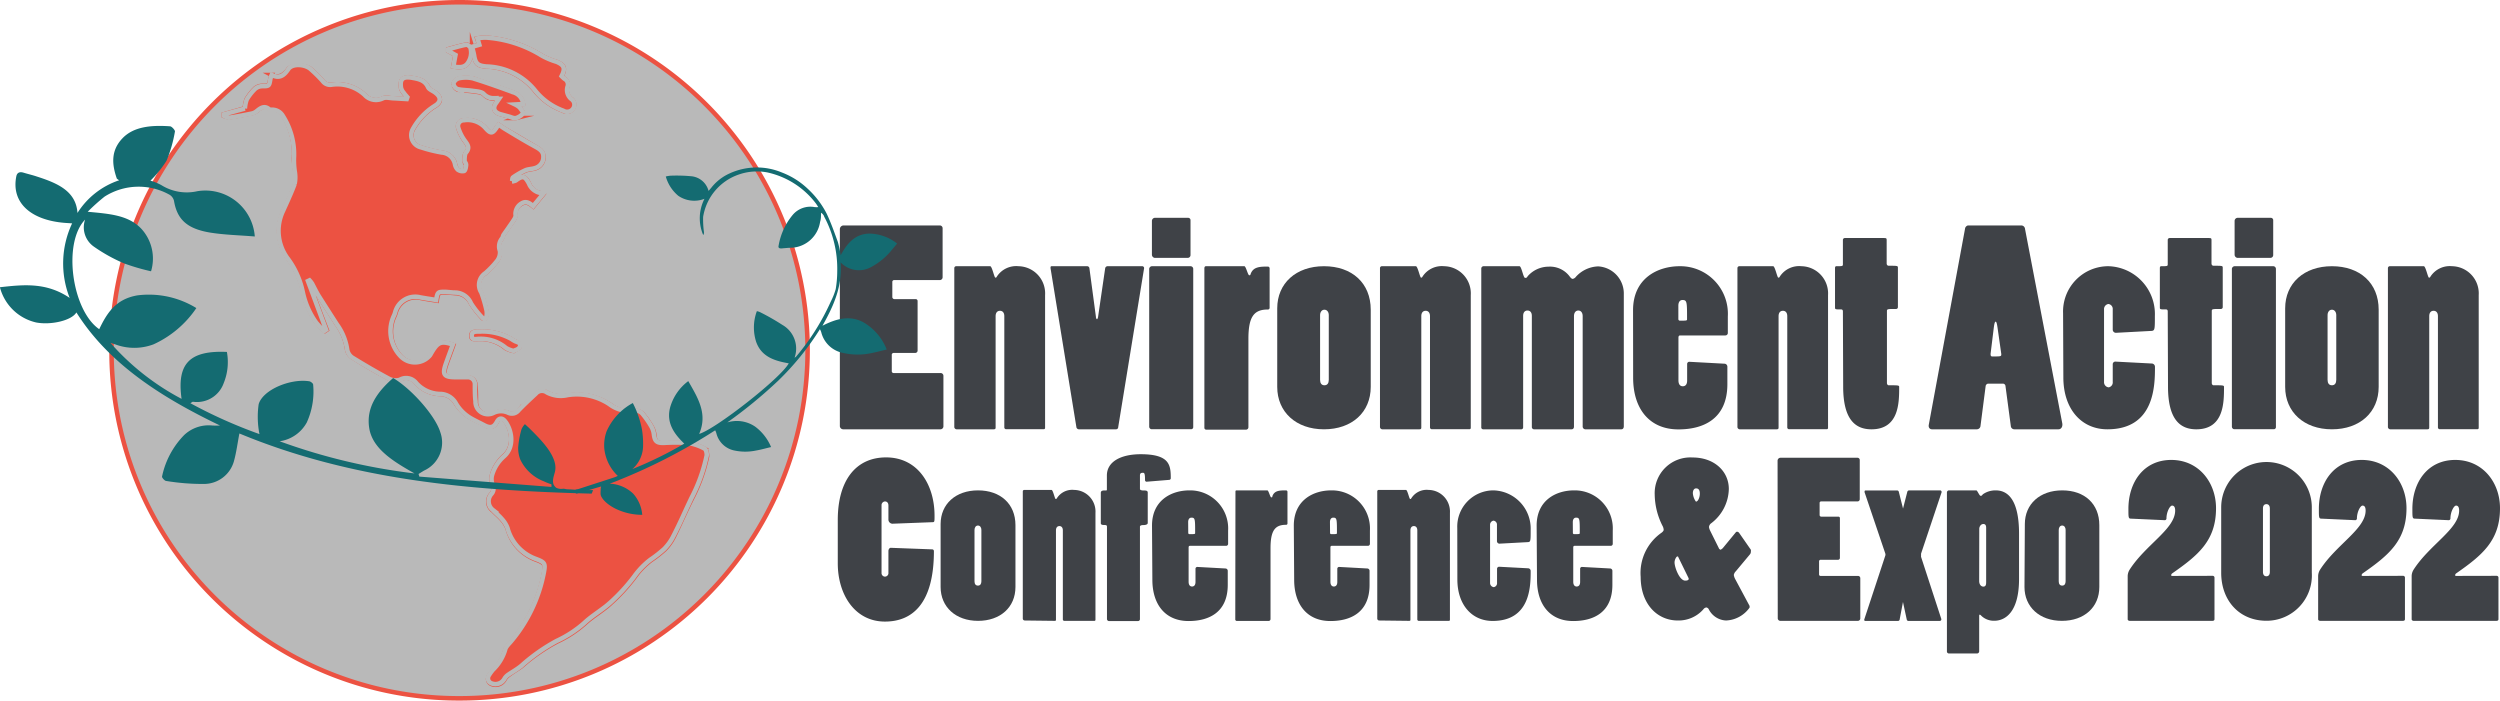 <svg xmlns="http://www.w3.org/2000/svg" viewBox="0 0 275.91 77.32">
  <title>logo-env-action-conf-dark1</title>
  <path d="M12.62,53.14A38.41,38.41,0,1,1,51,91.59,38.32,38.32,0,0,1,12.62,53.14ZM34.3,45.54l.16-.12a2.58,2.58,0,0,1,.27.34c.26.46.47.95.75,1.39q1,1.58,2,3.13a6.28,6.28,0,0,1,1.14,2.81,1.35,1.35,0,0,0,.57.86c1.3.81,2.62,1.59,4,2.31a1.6,1.6,0,0,0,1.23.14,1.4,1.4,0,0,1,1.81.35A3.63,3.63,0,0,0,48.85,58,2,2,0,0,1,50.6,59a4.6,4.6,0,0,0,1.77,1.68c.43.24.88.45,1.31.68.7.38,1.1.39,1.49-.35.23-.43.58-.44.88-.06.71.87,1.16,2.82-.16,3.93A4.4,4.4,0,0,0,54.6,67a1.69,1.69,0,0,0,.07,1,.92.92,0,0,1-.09,1,1.21,1.21,0,0,0,.14,1.88c.31.33.68.61,1,1a3,3,0,0,1,.62,1,5,5,0,0,0,3.2,3.43c.92.36,1,.52.81,1.48a16.56,16.56,0,0,1-3.65,7.63c-.23.28-.56.57-.62.89a5.07,5.07,0,0,1-1.35,2.21,5.29,5.29,0,0,0-.45.62.58.58,0,0,0,.18.82A1.13,1.13,0,0,0,56,89.5a1.39,1.39,0,0,1,.42-.47c.48-.36,1-.66,1.47-1a20.14,20.14,0,0,1,3.91-2.71,12.54,12.54,0,0,0,3.06-2c.89-.82,2-1.43,2.87-2.25a20.07,20.07,0,0,0,2.62-2.86,8.61,8.61,0,0,1,1.81-1.87,13.34,13.34,0,0,0,1.51-1.18,5.49,5.49,0,0,0,1-1.4c.69-1.39,1.3-2.82,2-4.21a18.24,18.24,0,0,0,1.68-4.67c0-.25-.06-.7-.23-.79a5.79,5.79,0,0,0-1.84-.63,21.76,21.76,0,0,0-2.68,0c-.76,0-1-.18-1.07-.92a2.33,2.33,0,0,0-.25-.83,9.68,9.68,0,0,0-1-1.45,1,1,0,0,0-.78-.37,3.72,3.72,0,0,1-2.89-.71,6.51,6.51,0,0,0-4.6-1,3.27,3.27,0,0,1-2.29-.29.9.9,0,0,0-1.23.14c-.64.6-1.28,1.2-1.89,1.82a.93.93,0,0,1-1.13.29,1.89,1.89,0,0,0-1.63,0,1.37,1.37,0,0,1-2-1.27c0-.62,0-1.24-.07-1.86a.76.76,0,0,0-.79-.8c-.42,0-.84,0-1.26,0-1.4,0-1.59-.28-1.11-1.6.24-.66.49-1.32.73-2-1.21-.43-1.63-.28-2.25.72-.1.16-.18.32-.28.47a2.17,2.17,0,0,1-3.2.13,4,4,0,0,1-.75-4.56,2.58,2.58,0,0,0,.11-.31,2.29,2.29,0,0,1,2.8-1.65c.58.11,1.17.2,1.75.29.12-.87.18-.92,1-.9.38,0,.76.06,1.15.08A1.93,1.93,0,0,1,52.29,48a10.06,10.06,0,0,0,1.2,1.56c.21.25.4.15.45-.14a1.69,1.69,0,0,0,0-.7,15.45,15.45,0,0,0-.57-1.88,1.55,1.55,0,0,1,.46-2.14,10.38,10.38,0,0,0,1.28-1.34,1.54,1.54,0,0,0,.32-1.1,1.39,1.39,0,0,1,.23-1.39c.09-.1.09-.28.17-.4.33-.49.69-1,1-1.44.14-.21.35-.46.33-.68A1.32,1.32,0,0,1,57.89,37c.49-.31.89,0,1.27.3l1.18-1.43a1.69,1.69,0,0,1-1.64-1.06c-.42-.87-.69-.91-1.46-.34a1.09,1.09,0,0,1-.41.09c0-.15,0-.37.11-.43a8.81,8.81,0,0,1,1.35-.78c.34-.15.76-.14,1.11-.26a1.26,1.26,0,0,0,.89-1.2c0-.56-.33-.84-.77-1.09-1.15-.67-2.29-1.36-3.43-2-.25-.15-.48-.32-.73-.49-.07.09-.12.14-.16.2-.54.85-.7.86-1.38.08a2.63,2.63,0,0,0-2.3-.77.63.63,0,0,0-.62.84,4.92,4.92,0,0,0,.75,1.47c.34.45.52.78.08,1.28-.16.19-.14.57-.14.86s.18.34.17.51-.08.58-.22.64a.86.86,0,0,1-.7-.15,1.12,1.12,0,0,1-.31-.62,1.6,1.6,0,0,0-1.46-1.27,16.44,16.44,0,0,1-2.28-.57,1.38,1.38,0,0,1-.94-1.95,7,7,0,0,1,2.35-2.56c.83-.46.87-1,.1-1.57-.25-.18-.63-.3-.73-.55-.36-.8-1.05-.92-1.79-1.05-1-.17-1.35.14-1.2,1.13a1.5,1.5,0,0,0,.31.55c.12.17.26.31.39.47l-.07.2-1.37-.08c-.43,0-.94-.21-1.27,0a1.68,1.68,0,0,1-2-.37,4.44,4.44,0,0,0-3.69-1.15,1,1,0,0,1-.95-.4,15,15,0,0,0-1.32-1.31c-.58-.51-2.12-.52-2.49,0s-1,1.07-1.82.63a3.09,3.09,0,0,0-.15.43C30,24,30,24,29.21,24a1.24,1.24,0,0,0-.74.28,5.74,5.74,0,0,0-.94,1.19,3.47,3.47,0,0,0-.2,1L25,27.14l0,.16a1.72,1.72,0,0,0,.62.16c.83-.12,1.65-.29,2.48-.46a1.25,1.25,0,0,0,.54-.24c.46-.39.9-.72,1.48-.19.05,0,.18,0,.27,0a1.35,1.35,0,0,1,1.18.69A7.85,7.85,0,0,1,32.75,32a8.74,8.74,0,0,0,.15,1.38,3.85,3.85,0,0,1,0,1.43c-.36,1-.84,2-1.29,3a5.1,5.1,0,0,0,.59,5.33,9.51,9.51,0,0,1,1.6,3.64,9,9,0,0,0,1.46,3.33,7.49,7.49,0,0,0,.91.94l.2-.13Zm28-22.62c.43-.86.3-1.21-.58-1.57a8.13,8.13,0,0,1-1.61-.67,13.42,13.42,0,0,0-6.13-2,4.14,4.14,0,0,0-1,.09l.24.69-.81.23a9.1,9.1,0,0,1,.23.9c.14,1,.42,1.19,1.37,1.27a7.14,7.14,0,0,1,5.38,2.72,7.07,7.07,0,0,0,3.05,2.15.8.8,0,0,0,1.08-.22.75.75,0,0,0-.19-1.07,1.28,1.28,0,0,1-.43-1.34.7.7,0,0,0-.34-.9A3.86,3.86,0,0,1,62.29,22.92Zm-6.91,2.51-.28.4c-.45.58-.29,1.07.42,1.28l.95.26c.26.07.55.23.79.17A1.61,1.61,0,0,0,58,27c.05-.07-.23-.44-.4-.65a2.2,2.2,0,0,0-.49-.32l.91-.05A1.54,1.54,0,0,0,57,24.76c-1.5-.51-3-1.08-4.49-1.55a3.65,3.65,0,0,0-1.55,0,.89.89,0,0,0-.59.57.77.77,0,0,0,.44.62c.55.13,1.14.11,1.71.2.42.06.95.08,1.2.34a1.45,1.45,0,0,0,1.09.47C55,25.37,55.14,25.4,55.38,25.43ZM57,53.25c.22-.15.57-.27.65-.49s-.23-.45-.51-.56a3.45,3.45,0,0,1-.47-.28,6.67,6.67,0,0,0-3.57-.8c-.31,0-.8,0-.78.48s.49.31.78.33a4.31,4.31,0,0,1,3,1A2.7,2.7,0,0,0,57,53.25ZM50.58,20.59l-.24,1.27c.59.09,1.14.15,1.53-.3a2,2,0,0,0,.37-1.76c0-.15-.33-.39-.46-.36-.67.13-1.34.33-2,.51l0,.19Z" transform="translate(-0.31 -14.52)" fill="#b9b9b9" stroke="#ec5242" stroke-miterlimit="10" stroke-width="0.5"/>
  <g>
    <path d="M34.3,45.54l2,5.38-.2.13a7.49,7.49,0,0,1-.91-.94,9,9,0,0,1-1.46-3.33,9.51,9.51,0,0,0-1.6-3.64,5.1,5.1,0,0,1-.59-5.33c.45-1,.92-2,1.29-3a3.85,3.85,0,0,0,0-1.43A8.74,8.74,0,0,1,32.75,32a7.85,7.85,0,0,0-1.22-4.68,1.35,1.35,0,0,0-1.18-.69c-.09,0-.22,0-.27,0-.58-.53-1-.2-1.48.19a1.25,1.25,0,0,1-.54.24c-.82.17-1.65.33-2.48.46A1.72,1.72,0,0,1,25,27.3l0-.16,2.34-.64a3.47,3.47,0,0,1,.2-1,5.74,5.74,0,0,1,.94-1.19,1.24,1.24,0,0,1,.74-.28c.8,0,.8,0,.93-.81a3.09,3.09,0,0,1,.15-.43c.84.44,1.35.07,1.82-.63s1.91-.54,2.49,0a15,15,0,0,1,1.32,1.31,1,1,0,0,0,.95.4A4.44,4.44,0,0,1,40.56,25a1.68,1.68,0,0,0,2,.37c.33-.17.84,0,1.27,0l1.37.08.07-.2c-.13-.15-.27-.3-.39-.47a1.5,1.5,0,0,1-.31-.55c-.16-1,.2-1.3,1.2-1.13.73.13,1.43.25,1.79,1.05.11.24.48.37.73.55.77.55.73,1.11-.1,1.57a7,7,0,0,0-2.35,2.56,1.38,1.38,0,0,0,.94,1.95,16.44,16.44,0,0,0,2.28.57,1.6,1.6,0,0,1,1.46,1.27,1.12,1.12,0,0,0,.31.62.86.86,0,0,0,.7.15c.14-.06.2-.41.22-.64s-.17-.34-.17-.51,0-.67.14-.86c.44-.5.26-.83-.08-1.28a4.92,4.92,0,0,1-.75-1.47.63.63,0,0,1,.62-.84,2.63,2.63,0,0,1,2.3.77c.68.78.84.76,1.38-.08,0-.06.09-.11.16-.2.25.17.48.34.73.49,1.14.69,2.28,1.38,3.43,2,.44.25.8.53.77,1.09a1.26,1.26,0,0,1-.89,1.2c-.36.13-.77.11-1.11.26a8.81,8.81,0,0,0-1.35.78c-.09.06-.07.28-.11.43a1.09,1.09,0,0,0,.41-.09c.77-.56,1-.52,1.46.34a1.69,1.69,0,0,0,1.64,1.06l-1.18,1.43c-.38-.33-.77-.61-1.27-.3a1.32,1.32,0,0,0-.66,1.34c0,.22-.19.47-.33.68-.33.49-.69,1-1,1.44-.08.12-.08.3-.17.4a1.39,1.39,0,0,0-.23,1.39,1.54,1.54,0,0,1-.32,1.1,10.38,10.38,0,0,1-1.28,1.34,1.55,1.55,0,0,0-.46,2.14A15.45,15.45,0,0,1,54,48.75a1.69,1.69,0,0,1,0,.7c-.06.29-.24.39-.45.14A10.06,10.06,0,0,1,52.29,48a1.93,1.93,0,0,0-1.69-1.19c-.38,0-.76-.06-1.15-.08-.8,0-.86,0-1,.9-.58-.1-1.17-.18-1.75-.29A2.29,2.29,0,0,0,43.92,49a2.58,2.58,0,0,1-.11.31,4,4,0,0,0,.75,4.56,2.17,2.17,0,0,0,3.2-.13c.1-.15.18-.32.28-.47.62-1,1-1.15,2.25-.72-.24.66-.49,1.32-.73,2-.48,1.33-.29,1.6,1.11,1.6.42,0,.84,0,1.26,0a.76.76,0,0,1,.79.8c0,.62,0,1.24.07,1.86a1.37,1.37,0,0,0,2,1.27,1.89,1.89,0,0,1,1.63,0,.93.93,0,0,0,1.13-.29c.61-.63,1.25-1.23,1.89-1.82a.9.9,0,0,1,1.23-.14,3.27,3.27,0,0,0,2.29.29,6.51,6.51,0,0,1,4.6,1,3.72,3.72,0,0,0,2.89.71,1,1,0,0,1,.78.37,9.68,9.68,0,0,1,1,1.45,2.33,2.33,0,0,1,.25.83c.1.74.31.93,1.07.92a21.76,21.76,0,0,1,2.68,0,5.79,5.79,0,0,1,1.84.63c.17.08.27.54.23.79a18.24,18.24,0,0,1-1.68,4.67c-.67,1.4-1.28,2.83-2,4.21a5.49,5.49,0,0,1-1,1.4,13.34,13.34,0,0,1-1.51,1.18,8.61,8.61,0,0,0-1.81,1.87A20.07,20.07,0,0,1,67.69,81c-.89.82-2,1.43-2.87,2.25a12.54,12.54,0,0,1-3.06,2A20.14,20.14,0,0,0,57.85,88c-.46.38-1,.68-1.47,1a1.39,1.39,0,0,0-.42.47,1.13,1.13,0,0,1-1.52.41.58.58,0,0,1-.18-.82,5.29,5.29,0,0,1,.45-.62,5.07,5.07,0,0,0,1.35-2.21c.06-.32.38-.61.62-.89a16.56,16.56,0,0,0,3.65-7.63c.19-1,.11-1.12-.81-1.48a5,5,0,0,1-3.2-3.43,3,3,0,0,0-.62-1c-.29-.35-.66-.63-1-1A1.21,1.21,0,0,1,54.58,69a.92.92,0,0,0,.09-1,1.69,1.69,0,0,1-.07-1,4.4,4.4,0,0,1,1.28-2.07c1.33-1.11.87-3.06.16-3.93-.3-.38-.65-.37-.88.06-.39.73-.8.72-1.49.35-.43-.23-.89-.44-1.31-.68A4.6,4.6,0,0,1,50.6,59,2,2,0,0,0,48.85,58a3.63,3.63,0,0,1-2.61-1.21,1.4,1.4,0,0,0-1.81-.35,1.6,1.6,0,0,1-1.23-.14c-1.35-.72-2.68-1.5-4-2.31a1.35,1.35,0,0,1-.57-.86,6.28,6.28,0,0,0-1.14-2.81q-1-1.55-2-3.13c-.28-.45-.5-.93-.75-1.39a2.58,2.58,0,0,0-.27-.34Z" transform="translate(-0.31 -14.52)" fill="#ec5242" stroke="#b9b9b9" stroke-miterlimit="10" stroke-width="0.5"/>
    <path d="M62.29,22.92a3.86,3.86,0,0,0,.31.29.7.7,0,0,1,.34.9,1.28,1.28,0,0,0,.43,1.34.75.75,0,0,1,.19,1.07.8.8,0,0,1-1.08.22,7.07,7.07,0,0,1-3.05-2.15A7.14,7.14,0,0,0,54,21.86c-.95-.08-1.23-.31-1.37-1.27a9.1,9.1,0,0,0-.23-.9l.81-.23L53,18.76a4.14,4.14,0,0,1,1-.09,13.42,13.42,0,0,1,6.13,2,8.13,8.13,0,0,0,1.61.67C62.59,21.71,62.73,22.06,62.29,22.92Z" transform="translate(-0.31 -14.52)" fill="#ec5242" stroke="#b9b9b9" stroke-miterlimit="10" stroke-width="0.5"/>
    <path d="M55.38,25.43c-.25,0-.42-.06-.59-.07a1.45,1.45,0,0,1-1.09-.47c-.25-.26-.78-.28-1.2-.34-.57-.09-1.16-.07-1.71-.2a.77.77,0,0,1-.44-.62.89.89,0,0,1,.59-.57,3.65,3.65,0,0,1,1.55,0c1.51.47,3,1,4.49,1.55A1.54,1.54,0,0,1,58.07,26l-.91.05a2.2,2.2,0,0,1,.49.32c.17.2.45.58.4.65a1.61,1.61,0,0,1-.79.53c-.23.06-.53-.1-.79-.17l-.95-.26c-.71-.22-.87-.71-.42-1.28Z" transform="translate(-0.31 -14.52)" fill="#ec5242" stroke="#b9b9b9" stroke-miterlimit="10" stroke-width="0.5"/>
    <path d="M57,53.25a2.7,2.7,0,0,1-.85-.33,4.31,4.31,0,0,0-3-1c-.29,0-.76.17-.78-.33s.46-.48.78-.48a6.67,6.67,0,0,1,3.57.8,3.45,3.45,0,0,0,.47.28c.28.11.65.2.51.56S57.27,53.1,57,53.25Z" transform="translate(-0.31 -14.52)" fill="#ec5242" stroke="#b9b9b9" stroke-miterlimit="10" stroke-width="0.5"/>
    <path d="M50.58,20.59l-.8-.44,0-.19c.67-.18,1.33-.38,2-.51.13,0,.43.21.46.36a2,2,0,0,1-.37,1.76c-.39.45-.94.39-1.53.3Z" transform="translate(-0.31 -14.52)" fill="#ec5242" stroke="#b9b9b9" stroke-miterlimit="10" stroke-width="0.5"/>
  </g>
  <g>
    <g>
      <path d="M93,39.79a.42.42,0,0,1,.39-.39h10.65a.31.31,0,0,1,.3.33v5.4a.31.31,0,0,1-.33.3H99a.2.2,0,0,0-.21.21v1.68a.23.23,0,0,0,.21.21h2.37a.21.21,0,0,1,.21.21v5.46a.26.26,0,0,1-.24.27H98.94a.21.21,0,0,0-.21.24v1.77a.2.2,0,0,0,.18.21h5.19a.31.31,0,0,1,.33.3v5.58a.33.33,0,0,1-.33.33H93.36A.37.37,0,0,1,93,61.5Z" transform="translate(-0.31 -14.52)" fill="#3f4247"/>
      <path d="M105.87,61.9a.27.27,0,0,1-.24-.3V44.11a.21.21,0,0,1,.21-.21h3.75c.21,0,.45,1.26.57,1.26s.09,0,.21-.18a2.54,2.54,0,0,1,2.34-1.08,3,3,0,0,1,2.94,3.18V61.74a.14.14,0,0,1-.15.15h-4.14a.2.2,0,0,1-.21-.21V49.42c0-.45-.24-.6-.48-.6s-.48.15-.48.6v12.3c0,.12-.06.18-.21.18Z" transform="translate(-0.31 -14.52)" fill="#3f4247"/>
      <path d="M116.25,44.11c0-.12,0-.21.12-.21h3.93a.25.25,0,0,1,.24.21l.72,5.37c0,.18.09.27.12.27s.09-.09.12-.27l.78-5.34a.28.28,0,0,1,.24-.24h3.87a.21.21,0,0,1,.18.27l-2.85,17.49c0,.15-.12.24-.24.24h-4.11a.29.29,0,0,1-.27-.27Z" transform="translate(-0.31 -14.52)" fill="#3f4247"/>
      <path d="M132,61.65a.23.23,0,0,1-.21.24h-4.41a.29.29,0,0,1-.24-.27V44.26a.32.32,0,0,1,.3-.36h4.26a.3.3,0,0,1,.3.3Zm-.3-19a.31.31,0,0,1-.3.33h-3.66a.36.36,0,0,1-.3-.36V38.89a.35.35,0,0,1,.3-.33h3.69a.26.26,0,0,1,.27.24Z" transform="translate(-0.31 -14.52)" fill="#3f4247"/>
      <path d="M133.23,44.14c0-.15.06-.24.18-.24h4.23c.18,0,.39,1,.54,1s.12-.06.18-.21c.3-.72,1-.75,1.89-.75a.2.2,0,0,1,.18.21v4.32a.19.19,0,0,1-.21.21c-1.53,0-2.13.81-2.13,3.24v9.75a.27.27,0,0,1-.27.27h-4.38a.21.21,0,0,1-.21-.24Z" transform="translate(-0.31 -14.52)" fill="#3f4247"/>
      <path d="M141.27,48.55c0-2.76,2.07-4.65,5.16-4.65s5.16,1.86,5.16,4.8v8.52c0,2.79-2.07,4.68-5.16,4.68s-5.16-1.92-5.16-4.68ZM146,56.44c0,.36.15.6.48.6s.48-.24.48-.6V49.3c0-.33-.18-.6-.48-.6s-.48.27-.48.6Z" transform="translate(-0.31 -14.52)" fill="#3f4247"/>
      <path d="M152.85,61.9a.27.27,0,0,1-.24-.3V44.11a.21.21,0,0,1,.21-.21h3.75c.21,0,.45,1.26.57,1.26s.09,0,.21-.18a2.54,2.54,0,0,1,2.34-1.08,3,3,0,0,1,2.94,3.18V61.74a.14.14,0,0,1-.15.15h-4.14a.2.2,0,0,1-.21-.21V49.42c0-.45-.24-.6-.48-.6s-.48.15-.48.6v12.3c0,.12-.06.18-.21.18Z" transform="translate(-0.31 -14.52)" fill="#3f4247"/>
      <path d="M179.52,61.57c0,.18-.09.33-.27.33h-4a.31.31,0,0,1-.27-.33V49.42c0-.45-.24-.63-.48-.63s-.48.18-.48.63V61.6c0,.18-.09.3-.27.3h-4.11a.25.25,0,0,1-.27-.27V49.39c0-.45-.24-.6-.48-.6s-.48.15-.48.6v12.3a.21.21,0,0,1-.24.21H164a.21.21,0,0,1-.21-.24V44.14a.26.26,0,0,1,.27-.24H168c.24,0,.42,1.29.63,1.29s.18-.06.33-.24a3.09,3.09,0,0,1,2.25-1A2.71,2.71,0,0,1,173.52,45c.15.21.27.3.36.3a.58.58,0,0,0,.36-.24,3.47,3.47,0,0,1,2.46-1.14A3,3,0,0,1,179.52,47Z" transform="translate(-0.31 -14.52)" fill="#3f4247"/>
      <path d="M180.54,48.76c0-3.54,2.73-4.86,5.16-4.86A5.25,5.25,0,0,1,191,49.44v1.83a.27.27,0,0,1-.27.27h-5c-.12,0-.18.09-.18.24v4.71c0,.48.21.66.48.66s.48-.18.48-.63V54.69a.24.24,0,0,1,.27-.24l3.87.21a.33.33,0,0,1,.3.33v1.92c0,3.84-2.64,5-5.4,5-3.21,0-5-2.28-5-5.7Zm5,1a.17.17,0,0,0,.18.15c.69,0,.78,0,.78-.15,0-1.92,0-2.13-.51-2.13-.24,0-.45.18-.45.63Z" transform="translate(-0.31 -14.52)" fill="#3f4247"/>
      <path d="M192.3,61.9a.27.27,0,0,1-.24-.3V44.11a.21.21,0,0,1,.21-.21H196c.21,0,.45,1.26.57,1.26s.09,0,.21-.18a2.54,2.54,0,0,1,2.34-1.08,3,3,0,0,1,2.94,3.18V61.74a.14.14,0,0,1-.15.15h-4.14a.2.2,0,0,1-.21-.21V49.42c0-.45-.24-.6-.48-.6s-.48.15-.48.6v12.3c0,.12-.06.18-.21.18Z" transform="translate(-0.31 -14.52)" fill="#3f4247"/>
      <path d="M203.7,48.88c0-.12-.06-.21-.18-.21-.63,0-.69,0-.69-.21V44.08c0-.09.06-.18.12-.18.69,0,.75,0,.75-.21V41a.21.21,0,0,1,.21-.21h4.32c.3,0,.3.06.3.27v2.52c0,.18.09.27.24.27.93,0,1,0,1,.21v4.35a.2.2,0,0,1-.21.21c-.93,0-1,0-1,.24V56.8c0,.12.09.24.18.24,1.05,0,1.17,0,1.17.18,0,1.71,0,4.68-3.06,4.68-1.8,0-3.12-1.11-3.12-4.71Z" transform="translate(-0.31 -14.52)" fill="#3f4247"/>
      <path d="M223.41,39.4a.42.42,0,0,1,.39.39l4.11,21.45c.06.33-.09.66-.42.66h-4.86a.39.39,0,0,1-.39-.3l-.6-4.5a.29.29,0,0,0-.3-.24h-1.62a.32.32,0,0,0-.27.3l-.57,4.41a.41.41,0,0,1-.39.33h-4.95c-.27,0-.42-.21-.36-.51l4-21.63c0-.15.18-.36.36-.36Zm-2.64,11.31c-.06-.42-.12-.69-.21-.69s-.15.21-.21.69L220,53.56c0,.15,0,.3.18.3,1,0,1,0,1-.27Z" transform="translate(-0.31 -14.52)" fill="#3f4247"/>
      <path d="M228,49.09a5,5,0,0,1,5-5.19,5.28,5.28,0,0,1,5.13,5.49c0,1.44,0,1.62-.36,1.65l-3.93.21a.35.35,0,0,1-.36-.36V48.67a.55.55,0,0,0-.48-.6.57.57,0,0,0-.48.6v8a.57.57,0,0,0,.51.6.55.55,0,0,0,.45-.6V54.73a.29.29,0,0,1,.33-.3l4,.21a.36.36,0,0,1,.33.36c0,2,0,6.9-5.25,6.9-2.88,0-4.86-2.25-4.86-5.73Z" transform="translate(-0.31 -14.52)" fill="#3f4247"/>
      <path d="M239.55,48.88c0-.12-.06-.21-.18-.21-.63,0-.69,0-.69-.21V44.08c0-.09.06-.18.12-.18.69,0,.75,0,.75-.21V41a.21.21,0,0,1,.21-.21h4.32c.3,0,.3.06.3.27v2.52c0,.18.09.27.24.27.93,0,1,0,1,.21v4.35a.2.2,0,0,1-.21.21c-.93,0-1,0-1,.24V56.8c0,.12.09.24.18.24,1.05,0,1.17,0,1.17.18,0,1.71,0,4.68-3.06,4.68-1.8,0-3.12-1.11-3.12-4.71Z" transform="translate(-0.31 -14.52)" fill="#3f4247"/>
      <path d="M251.49,61.65a.23.23,0,0,1-.21.24h-4.41a.29.29,0,0,1-.24-.27V44.26a.32.32,0,0,1,.3-.36h4.26a.3.3,0,0,1,.3.3Zm-.3-19a.31.31,0,0,1-.3.33h-3.66a.36.36,0,0,1-.3-.36V38.89a.35.35,0,0,1,.3-.33h3.69a.26.26,0,0,1,.27.24Z" transform="translate(-0.31 -14.52)" fill="#3f4247"/>
      <path d="M252.51,48.55c0-2.76,2.07-4.65,5.16-4.65s5.16,1.86,5.16,4.8v8.52c0,2.79-2.07,4.68-5.16,4.68s-5.16-1.92-5.16-4.68Zm4.68,7.89c0,.36.15.6.48.6s.48-.24.48-.6V49.3c0-.33-.18-.6-.48-.6s-.48.27-.48.6Z" transform="translate(-0.31 -14.52)" fill="#3f4247"/>
      <path d="M264.09,61.9a.27.27,0,0,1-.24-.3V44.11a.21.21,0,0,1,.21-.21h3.75c.21,0,.45,1.26.57,1.26s.09,0,.21-.18a2.54,2.54,0,0,1,2.34-1.08,3,3,0,0,1,2.94,3.18V61.74a.14.14,0,0,1-.15.15h-4.14a.2.2,0,0,1-.21-.21V49.42c0-.45-.24-.6-.48-.6s-.48.15-.48.6v12.3c0,.12-.06.18-.21.18Z" transform="translate(-0.31 -14.52)" fill="#3f4247"/>
    </g>
    <g>
      <path d="M92.77,71.91c0-4.37,2-6.91,5.33-6.91,3.5,0,5.35,3,5.35,6.43,0,.65,0,.72-.22.72l-4.44.17a.46.46,0,0,1-.43-.48V70.32c0-.34-.19-.46-.38-.46a.41.41,0,0,0-.38.43v7.46a.39.39,0,0,0,.38.41.39.39,0,0,0,.38-.43V75.32c0-.14.1-.36.29-.34l4.54.17a.19.19,0,0,1,.19.19c0,5.79-2.38,7.78-5.4,7.78-3.34,0-5.21-3-5.21-6.43Z" transform="translate(-0.31 -14.52)" fill="#3f4247"/>
      <path d="M104.12,72.36c0-2.21,1.66-3.72,4.13-3.72s4.13,1.49,4.13,3.84V79.3c0,2.23-1.66,3.74-4.13,3.74s-4.13-1.54-4.13-3.74Zm3.74,6.31c0,.29.12.48.38.48s.38-.19.38-.48V73c0-.26-.14-.48-.38-.48s-.38.22-.38.48Z" transform="translate(-0.31 -14.52)" fill="#3f4247"/>
      <path d="M113.38,83a.22.22,0,0,1-.19-.24v-14a.16.16,0,0,1,.17-.17h3c.17,0,.36,1,.46,1s.07,0,.17-.14a2,2,0,0,1,1.87-.86,2.39,2.39,0,0,1,2.35,2.54V82.92a.11.11,0,0,1-.12.12h-3.31a.16.16,0,0,1-.17-.17V73.06c0-.36-.19-.48-.38-.48s-.38.12-.38.48V82.9c0,.1,0,.14-.17.14Z" transform="translate(-0.31 -14.52)" fill="#3f4247"/>
      <path d="M126.9,67.68a.18.18,0,0,1-.22-.19c0-.7-.07-.79-.22-.79s-.34,0-.34.29v1.49c0,.1.12.17.38.17s.48,0,.48.24v3.34c0,.19-.26.24-.5.24s-.36.07-.36.17v10.2a.21.21,0,0,1-.19.22h-3.26a.23.23,0,0,1-.19-.22V72.65c0-.17-.1-.19-.34-.19s-.34-.07-.34-.19V68.91c0-.14.07-.26.38-.26s.29,0,.29-.12V67c0-1.51,1.51-2.35,3.74-2.35,3.19,0,3.31,1.2,3.31,2.64a.18.18,0,0,1-.17.19Z" transform="translate(-0.31 -14.52)" fill="#3f4247"/>
      <path d="M127.45,72.53c0-2.83,2.18-3.89,4.13-3.89a4.2,4.2,0,0,1,4.27,4.44v1.46a.22.22,0,0,1-.22.22h-4c-.1,0-.14.07-.14.19v3.77c0,.38.17.53.38.53s.38-.14.38-.5V77.28a.2.2,0,0,1,.22-.19l3.1.17a.26.26,0,0,1,.24.26v1.54c0,3.07-2.11,4-4.32,4-2.57,0-4-1.82-4-4.56Zm4,.82a.13.13,0,0,0,.14.12c.55,0,.62,0,.62-.12,0-1.54,0-1.7-.41-1.7-.19,0-.36.14-.36.5Z" transform="translate(-0.31 -14.52)" fill="#3f4247"/>
      <path d="M136.66,68.83c0-.12,0-.19.14-.19h3.38c.14,0,.31.77.43.77s.1,0,.14-.17c.24-.58.77-.6,1.51-.6a.16.16,0,0,1,.14.17v3.46a.15.15,0,0,1-.17.17c-1.22,0-1.7.65-1.7,2.59v7.8a.21.21,0,0,1-.22.22h-3.5a.17.17,0,0,1-.17-.19Z" transform="translate(-0.31 -14.52)" fill="#3f4247"/>
      <path d="M143.1,72.53c0-2.83,2.18-3.89,4.13-3.89a4.2,4.2,0,0,1,4.27,4.44v1.46a.22.22,0,0,1-.22.22h-4c-.1,0-.14.07-.14.19v3.77c0,.38.17.53.38.53s.38-.14.38-.5V77.28a.2.2,0,0,1,.22-.19l3.1.17a.26.26,0,0,1,.24.26v1.54c0,3.07-2.11,4-4.32,4-2.57,0-4-1.82-4-4.56Zm4,.82a.13.13,0,0,0,.14.12c.55,0,.62,0,.62-.12,0-1.54,0-1.7-.41-1.7-.19,0-.36.14-.36.5Z" transform="translate(-0.31 -14.52)" fill="#3f4247"/>
      <path d="M152.5,83a.22.22,0,0,1-.19-.24v-14a.16.16,0,0,1,.17-.17h3c.17,0,.36,1,.46,1s.07,0,.17-.14a2,2,0,0,1,1.87-.86,2.39,2.39,0,0,1,2.35,2.54V82.92a.11.11,0,0,1-.12.12H156.9a.16.16,0,0,1-.17-.17V73.06c0-.36-.19-.48-.38-.48s-.38.12-.38.48V82.9c0,.1,0,.14-.17.14Z" transform="translate(-0.31 -14.52)" fill="#3f4247"/>
      <path d="M161.14,72.79a4,4,0,0,1,4-4.15,4.22,4.22,0,0,1,4.1,4.39c0,1.15,0,1.3-.29,1.32l-3.14.17a.28.28,0,0,1-.29-.29V72.46a.44.44,0,0,0-.38-.48.46.46,0,0,0-.38.48v6.38a.46.46,0,0,0,.41.48.44.44,0,0,0,.36-.48V77.31a.23.23,0,0,1,.26-.24l3.19.17a.29.29,0,0,1,.26.29c0,1.63,0,5.52-4.2,5.52-2.3,0-3.89-1.8-3.89-4.58Z" transform="translate(-0.31 -14.52)" fill="#3f4247"/>
      <path d="M169.9,72.53c0-2.83,2.18-3.89,4.13-3.89a4.2,4.2,0,0,1,4.27,4.44v1.46a.22.22,0,0,1-.22.22h-4c-.1,0-.14.07-.14.19v3.77c0,.38.17.53.38.53s.38-.14.38-.5V77.28a.2.2,0,0,1,.22-.19l3.1.17a.26.26,0,0,1,.24.26v1.54c0,3.07-2.11,4-4.32,4-2.57,0-4-1.82-4-4.56Zm4,.82a.13.13,0,0,0,.14.12c.55,0,.62,0,.62-.12,0-1.54,0-1.7-.41-1.7-.19,0-.36.14-.36.5Z" transform="translate(-0.31 -14.52)" fill="#3f4247"/>
      <path d="M193.4,81.39a.77.77,0,0,1,0,.19A3.35,3.35,0,0,1,190.81,83a2.24,2.24,0,0,1-1.92-1.25.38.38,0,0,0-.26-.19.5.5,0,0,0-.34.22A3.65,3.65,0,0,1,185.48,83c-2.3,0-4.1-1.85-4.1-4.82a5.42,5.42,0,0,1,2.28-4.85c.17-.12.26-.24.26-.34a1,1,0,0,0-.1-.38,7.86,7.86,0,0,1-.89-3.5,3.94,3.94,0,0,1,4.18-4.1c2.38,0,4,1.51,4,3.48a4.87,4.87,0,0,1-2,3.82.59.59,0,0,0-.19.38,1.37,1.37,0,0,0,.12.38L190,75a.28.28,0,0,0,.22.19s.17-.12.22-.17l1.44-1.75a.2.2,0,0,1,.14-.07.33.33,0,0,1,.22.12l1.3,1.87a.56.56,0,0,1,0,.22.42.42,0,0,1-.1.29l-1.56,1.87a.75.75,0,0,0-.22.41,1.43,1.43,0,0,0,.17.48ZM185.53,76s0-.07-.1-.07-.31.34-.31.67c0,.5.53,2,1.18,2,.07,0,.48,0,.36-.29Zm2-6.14c.17,0,.38-.43.38-.86s-.17-.58-.41-.58-.36.24-.36.53a1.84,1.84,0,0,0,.29.86A.1.1,0,0,0,187.57,69.87Z" transform="translate(-0.31 -14.52)" fill="#3f4247"/>
      <path d="M196.49,65.35a.33.33,0,0,1,.31-.31h8.52a.25.25,0,0,1,.24.26v4.32a.25.25,0,0,1-.26.24h-4a.16.16,0,0,0-.17.17v1.34a.18.18,0,0,0,.17.17h1.9a.16.16,0,0,1,.17.17v4.37a.21.21,0,0,1-.19.22h-1.94a.17.17,0,0,0-.17.19v1.42a.16.16,0,0,0,.14.17h4.15a.25.25,0,0,1,.26.24v4.46a.27.27,0,0,1-.26.26h-8.59a.29.29,0,0,1-.26-.31Z" transform="translate(-0.31 -14.52)" fill="#3f4247"/>
      <path d="M208.37,75.87a.4.4,0,0,0,0-.29l-2.28-6.74c0-.1,0-.19.1-.19h3.5c.1,0,.17.07.19.19l.46,1.82s0,.07,0,.07l0-.1.46-1.8a.23.23,0,0,1,.19-.19h3.46a.18.18,0,0,1,.14.22l-2.26,6.75a.77.77,0,0,0,0,.19.57.57,0,0,0,0,.19l2.23,6.84a.18.18,0,0,1-.17.22h-3.46c-.1,0-.17-.07-.19-.19l-.41-1.9s0-.1,0-.1l0,.1-.36,1.9c0,.12-.1.19-.19.19h-3.62c-.07,0-.12-.07-.1-.17Z" transform="translate(-0.31 -14.52)" fill="#3f4247"/>
      <path d="M218.43,68.64c.1,0,.34.6.46.6s.12,0,.26-.17a2.42,2.42,0,0,1,1.42-.43c1.2,0,2.57.84,2.57,4.78v5c0,3.65-1.51,4.61-2.74,4.61a2,2,0,0,1-1.37-.5c-.12-.12-.17-.17-.22-.17s-.07,0-.07.19V86.4a.24.24,0,0,1-.22.24h-3.12a.22.22,0,0,1-.22-.22V68.86a.23.23,0,0,1,.22-.22Zm.31,10c0,.36.19.62.46.62s.31-.22.31-.48v-6c0-.12,0-.43-.31-.43a.44.44,0,0,0-.26.1.61.61,0,0,0-.19.46Z" transform="translate(-0.31 -14.52)" fill="#3f4247"/>
      <path d="M223.78,72.36c0-2.21,1.66-3.72,4.13-3.72S232,70.13,232,72.48V79.3c0,2.23-1.66,3.74-4.13,3.74s-4.13-1.54-4.13-3.74Zm3.74,6.31c0,.29.12.48.38.48s.38-.19.38-.48V73c0-.26-.14-.48-.38-.48s-.38.22-.38.48Z" transform="translate(-0.31 -14.52)" fill="#3f4247"/>
      <path d="M244.52,78.07a.2.2,0,0,1,.19.22v4.56c0,.12-.07.19-.24.19h-9.12c-.1,0-.22-.07-.22-.17v-4.8a1.41,1.41,0,0,1,.24-.72c1.78-2.74,5-4.46,5-6.48,0-.34-.1-.55-.34-.55s-.62.7-.62,1.42a.19.19,0,0,1-.19.19l-3.72-.17c-.29,0-.29-.12-.29-1.08,0-2.93,1.68-5.4,4.73-5.4s4.94,2.5,4.94,5.33c0,3.6-2,5.21-4.85,7.2a.3.3,0,0,0-.1.17c0,.07,0,.1.14.1Z" transform="translate(-0.31 -14.52)" fill="#3f4247"/>
      <path d="M245.45,70.51a5,5,0,1,1,10,0v7.22a5,5,0,0,1-5,5.3c-3,0-5-2.23-5-5.3Zm4.61,7.13c0,.31.14.48.38.48s.38-.17.38-.48v-7c0-.31-.14-.48-.38-.48s-.38.17-.38.46Z" transform="translate(-0.31 -14.52)" fill="#3f4247"/>
      <path d="M265.54,78.07a.2.2,0,0,1,.19.22v4.56c0,.12-.07.19-.24.19h-9.12c-.1,0-.22-.07-.22-.17v-4.8a1.41,1.41,0,0,1,.24-.72c1.78-2.74,5-4.46,5-6.48,0-.34-.1-.55-.34-.55s-.62.7-.62,1.42a.19.19,0,0,1-.19.19l-3.72-.17c-.29,0-.29-.12-.29-1.08,0-2.93,1.68-5.4,4.73-5.4s4.94,2.5,4.94,5.33c0,3.6-2,5.21-4.85,7.2a.3.3,0,0,0-.1.17c0,.07,0,.1.14.1Z" transform="translate(-0.31 -14.52)" fill="#3f4247"/>
      <path d="M275.86,78.07a.2.2,0,0,1,.19.22v4.56c0,.12-.07.19-.24.19h-9.12c-.1,0-.22-.07-.22-.17v-4.8a1.41,1.41,0,0,1,.24-.72c1.78-2.74,5-4.46,5-6.48,0-.34-.1-.55-.34-.55s-.62.7-.62,1.42a.19.19,0,0,1-.19.19l-3.72-.17c-.29,0-.29-.12-.29-1.08,0-2.93,1.68-5.4,4.73-5.4s4.94,2.5,4.94,5.33c0,3.6-2,5.21-4.85,7.2a.3.3,0,0,0-.1.17c0,.07,0,.1.14.1Z" transform="translate(-0.31 -14.52)" fill="#3f4247"/>
    </g>
  </g>
  <g>
    <path d="M90.92,38c0,.38,0,.71-.1,1a3.35,3.35,0,0,1-3.1,2.86c-.39,0-.79.05-1.19.08-.23,0-.35-.08-.29-.31a7.22,7.22,0,0,1,1.53-3.36,2.55,2.55,0,0,1,2.47-.89,3.63,3.63,0,0,0,.38,0c-.12-.19-.2-.32-.29-.44A9.2,9.2,0,0,0,85,33.55a6.1,6.1,0,0,0-3.18.24,5.92,5.92,0,0,0-3.91,4.67A10.5,10.5,0,0,0,78,40.13a.47.47,0,0,1-.08.33,4.71,4.71,0,0,1,.14-4,3.11,3.11,0,0,1-2.89-.33A4.26,4.26,0,0,1,73.79,34a2.93,2.93,0,0,1,.53-.09,17,17,0,0,1,2.37.07,2.18,2.18,0,0,1,1.82,1.61l.3-.35a5.37,5.37,0,0,1,2-1.57,7.19,7.19,0,0,1,5.8-.11,8.57,8.57,0,0,1,2.83,1.78,9.87,9.87,0,0,1,2.09,2.73c.48,1,.86,2.09,1.25,3.16a11.51,11.51,0,0,1,.31,1.47c.72-1.36,1.62-2.37,3.17-2.4a5.07,5.07,0,0,1,3.06,1.1c-.19.23-.37.45-.55.66A7.45,7.45,0,0,1,96.44,44a2.78,2.78,0,0,1-3.36-.53c.22,2.67-.8,4.87-2,7,1.48-.76,3-1.2,4.52-.38a6,6,0,0,1,2.57,3c-.57.14-1.1.28-1.64.39a7.2,7.2,0,0,1-3.13,0,3.08,3.08,0,0,1-2.46-2.32,2.35,2.35,0,0,0-.14-.31,30.28,30.28,0,0,1-4.6,5.68,51.69,51.69,0,0,1-5.62,4.61,3.58,3.58,0,0,1,3.08.47,5.42,5.42,0,0,1,1.75,2.25c-.58.13-1.11.29-1.65.38a5.77,5.77,0,0,1-2.4,0,2.57,2.57,0,0,1-2-1.95,2.33,2.33,0,0,0-.12-.28,62.85,62.85,0,0,1-11.64,5.89A4,4,0,0,1,70.19,69a4,4,0,0,1,1,2.34,6.77,6.77,0,0,1-2.91-.66c-1.22-.6-1.63-1.29-1.68-1.56a2.65,2.65,0,0,1,0-.44c0-.13,0-.27.05-.47l-.72.21-1.69.5c-.17,0-.38.2-.46-.11s.22-.27.37-.32l4-1.3a3.12,3.12,0,0,0,.34-.15A4.85,4.85,0,0,1,67,64a4.54,4.54,0,0,1,.26-1.89A6.59,6.59,0,0,1,70.15,59a10.66,10.66,0,0,1,1,2.86,9.8,9.8,0,0,1,.13,2,3.46,3.46,0,0,1-1.18,2.43,43.73,43.73,0,0,0,5.73-2.81c-1.16-1.11-2-2.33-1.56-4a5.49,5.49,0,0,1,2-2.9c1.06,1.85,2.17,3.61,1.2,5.83,1.83-.54,9-6.15,9.89-7.79-1.54-.27-3-.71-3.59-2.35a5.17,5.17,0,0,1,.07-3.41,1.68,1.68,0,0,1,.33.1,25.32,25.32,0,0,1,2.49,1.42A3,3,0,0,1,88,54a1,1,0,0,0,.17-.12A25.59,25.59,0,0,0,92,47.8a7.54,7.54,0,0,0,.54-1.36,11.87,11.87,0,0,0,.17-1.95,12.18,12.18,0,0,0-1.45-6.08c0-.08-.09-.17-.14-.25A1.07,1.07,0,0,0,90.92,38Z" transform="translate(-0.31 -14.52)" fill="#146b71"/>
    <path d="M8.74,49c3.51,5.58,9.22,9.3,15.85,12.48a7.38,7.38,0,0,1-.85,0,3.94,3.94,0,0,0-3.1,1.05,9.25,9.25,0,0,0-2.45,4.6c0,.12.29.46.46.47a24.52,24.52,0,0,0,4.11.33,3.43,3.43,0,0,0,3.36-2.48c.28-1,.4-2,.61-3.09C39.18,67.53,52.33,68.66,65.61,69l.16-.39c-.15,0-1.57,0-2.53-.08-.62,0-.52-.08-.8-.07a1.24,1.24,0,0,1-.73-.1.92.92,0,0,1-.23-.24c-.32-.47,0-1.16.09-1.59.33-1.57-1.46-3.38-2.72-4.63-.26-.26-.48-.45-.61-.57a2,2,0,0,0-.37.55,9.93,9.93,0,0,0-.37,2,3.48,3.48,0,0,0,.22,1.33,4.76,4.76,0,0,0,2.61,2.43,6.47,6.47,0,0,0,.84.33l0,.29L46.59,67.12l-.09-.29.6-.37a3.39,3.39,0,0,0,1.81-4.22c-.53-1.79-3.13-4.76-5.21-6-1.75,1.53-3,3.25-2.64,5.53s2.66,3.68,5,5a66.28,66.28,0,0,1-14.89-3.55,4.06,4.06,0,0,0,3-2.08,8.24,8.24,0,0,0,.7-4.18c0-.12-.26-.33-.42-.36-2.1-.33-5.12.94-5.59,2.52a9.78,9.78,0,0,0,0,2.81,4.15,4.15,0,0,0,.09.5,53.92,53.92,0,0,1-7.63-3.41c.16-.09.22-.16.29-.16A3.13,3.13,0,0,0,25,56.8a6.14,6.14,0,0,0,.35-3.44c-4.1-.18-5.55,1.27-5,5.18a27.5,27.5,0,0,1-7.85-6.18l.51.16a6,6,0,0,0,4.25,0,11.41,11.41,0,0,0,4.72-4,10,10,0,0,0-6.52-1.4c-2.46.43-3.39,2.06-4.2,3.73-3-2.06-4.06-9.5-1.56-12.09a2.6,2.6,0,0,0,1,3,18.22,18.22,0,0,0,3.28,1.82,23.8,23.8,0,0,0,3,.88,4.86,4.86,0,0,0-1.08-4.7c-1.44-1.52-3.54-1.64-5.91-1.87a21.81,21.81,0,0,1,1.86-1.67A7,7,0,0,1,19,36a1.08,1.08,0,0,1,.51.67c.34,2.06,1.44,3.1,4,3.52,1.61.26,3.26.29,4.92.43a5.47,5.47,0,0,0-6.33-5,5.29,5.29,0,0,1-4-.68,5.78,5.78,0,0,0-1.19-.48,12.1,12.1,0,0,0,1.78-2.2,15,15,0,0,0,.93-3.24c0-.15-.35-.55-.54-.56-2-.14-4,0-5.26,1.33s-1.18,2.81-.63,4.4c0,.06.12.11.26.23a8.69,8.69,0,0,0-4.59,3.6C8.7,35.59,6.61,34.72,4.37,34c-.47-.16-1-.28-1.45-.42s-.73,0-.81.4c-.57,2.84,1.51,4.84,5.39,5.14l.77.05A10.4,10.4,0,0,0,8,47.4c-2.6-1.76-5.14-1.46-7.7-1.18a5.37,5.37,0,0,0,4,3.89C5.92,50.42,8.22,49.9,8.74,49Z" transform="translate(-0.31 -14.52)" fill="#146b71"/>
  </g>
</svg>
